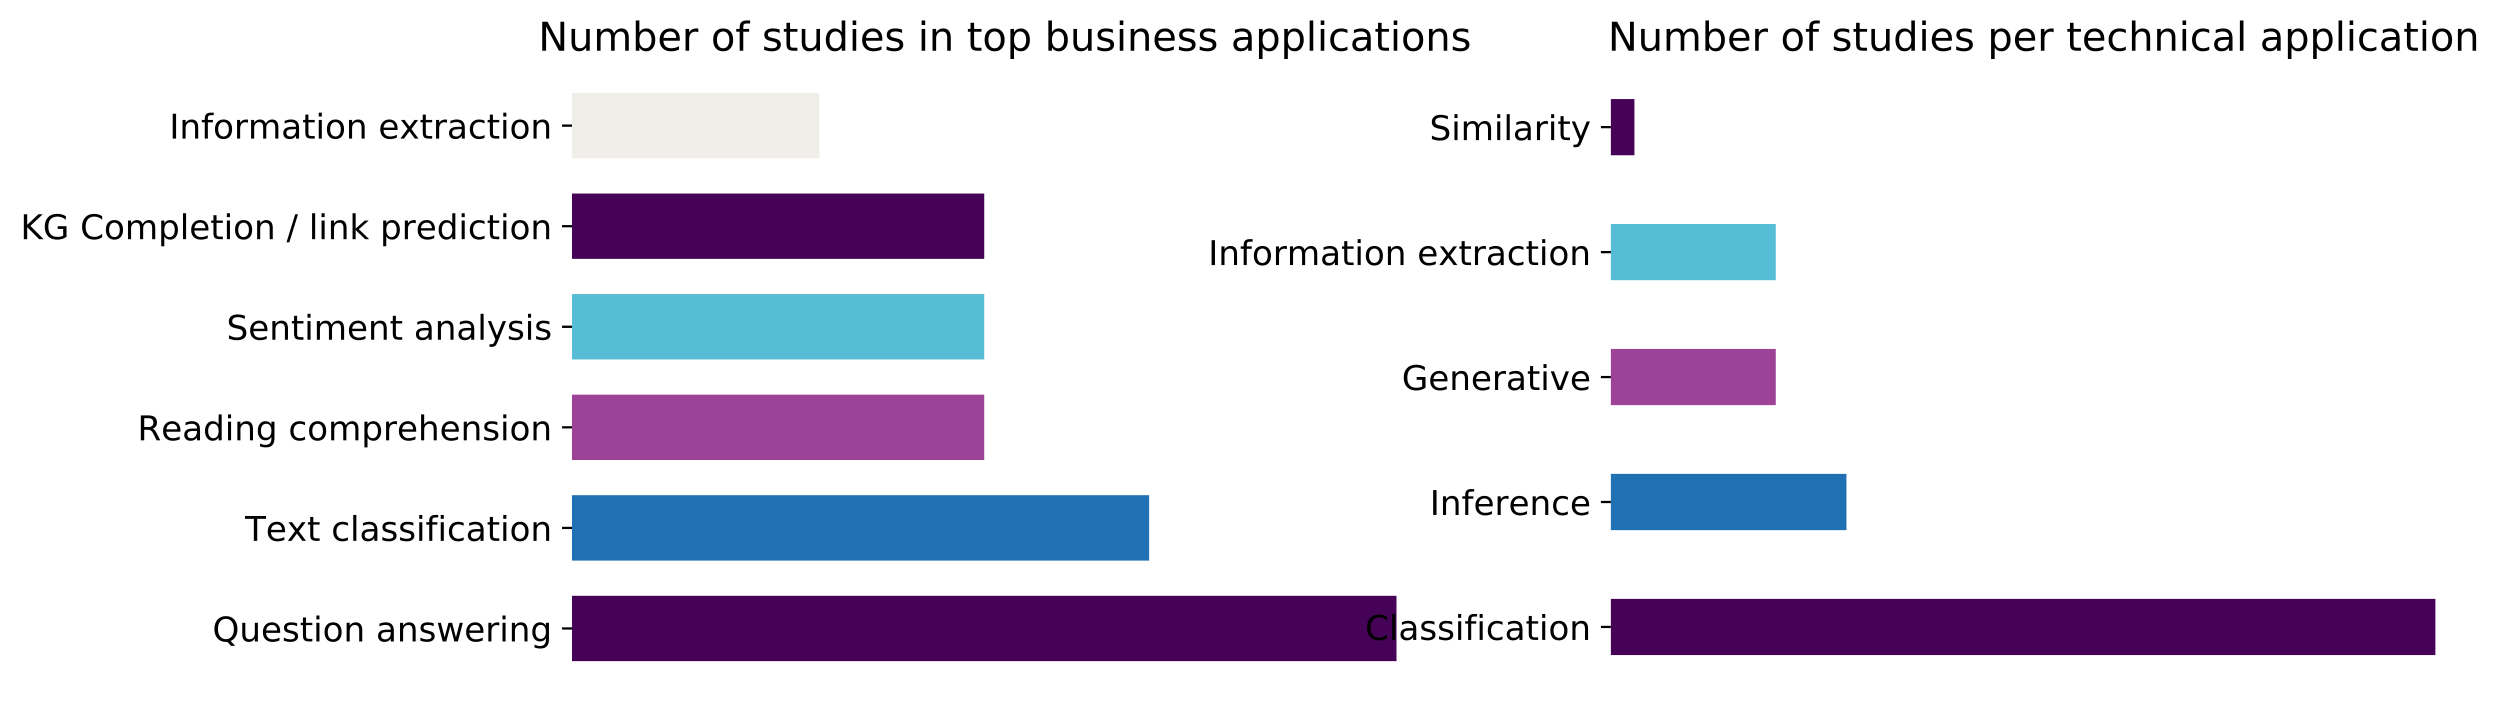 <?xml version="1.0" encoding="utf-8" standalone="no"?>
<!DOCTYPE svg PUBLIC "-//W3C//DTD SVG 1.1//EN"
  "http://www.w3.org/Graphics/SVG/1.1/DTD/svg11.dtd">
<!-- Created with matplotlib (https://matplotlib.org/) -->
<svg height="248.478pt" version="1.1" viewBox="0 0 878.907 248.478" width="878.907pt" xmlns="http://www.w3.org/2000/svg" xmlns:xlink="http://www.w3.org/1999/xlink">
 <defs>
  <style type="text/css">
*{stroke-linecap:butt;stroke-linejoin:round;}
  </style>
 </defs>
 <g id="figure_1">
  <g id="patch_1">
   <path d="M 0 248.478 
L 878.907 248.478 
L 878.907 0 
L 0 0 
z
" style="fill:#ffffff;"/>
  </g>
  <g id="axes_1">
   <g id="patch_2">
    <path clip-path="url(#pe1e5cb4fbd)" d="M 201.085 232.439 
L 490.955 232.439 
L 490.955 209.457 
L 201.085 209.457 
z
" style="fill:#450256;"/>
   </g>
   <g id="patch_3">
    <path clip-path="url(#pe1e5cb4fbd)" d="M 201.085 197.083 
L 403.994 197.083 
L 403.994 174.101 
L 201.085 174.101 
z
" style="fill:#2070b4;"/>
   </g>
   <g id="patch_4">
    <path clip-path="url(#pe1e5cb4fbd)" d="M 201.085 161.727 
L 346.02 161.727 
L 346.02 138.745 
L 201.085 138.745 
z
" style="fill:#9c4397;"/>
   </g>
   <g id="patch_5">
    <path clip-path="url(#pe1e5cb4fbd)" d="M 201.085 126.37 
L 346.02 126.37 
L 346.02 103.389 
L 201.085 103.389 
z
" style="fill:#57bcd6;"/>
   </g>
   <g id="patch_6">
    <path clip-path="url(#pe1e5cb4fbd)" d="M 201.085 91.014 
L 346.02 91.014 
L 346.02 68.033 
L 201.085 68.033 
z
" style="fill:#450256;"/>
   </g>
   <g id="patch_7">
    <path clip-path="url(#pe1e5cb4fbd)" d="M 201.085 55.658 
L 288.046 55.658 
L 288.046 32.677 
L 201.085 32.677 
z
" style="fill:#efeee8;"/>
   </g>
   <g id="matplotlib.axis_1"/>
   <g id="matplotlib.axis_2">
    <g id="ytick_1">
     <g id="line2d_1">
      <defs>
       <path d="M 0 0 
L -3.5 0 
" id="m9ce6a7e4f2" style="stroke:#000000;stroke-width:0.8;"/>
      </defs>
      <g>
       <use style="stroke:#000000;stroke-width:0.8;" x="201.085" xlink:href="#m9ce6a7e4f2" y="220.948"/>
      </g>
     </g>
     <g id="text_1">
      <!-- Question answering -->
      <defs>
       <path d="M 39.406 66.219 
Q 28.656 66.219 22.328 58.203 
Q 16.016 50.203 16.016 36.375 
Q 16.016 22.609 22.328 14.594 
Q 28.656 6.594 39.406 6.594 
Q 50.141 6.594 56.422 14.594 
Q 62.703 22.609 62.703 36.375 
Q 62.703 50.203 56.422 58.203 
Q 50.141 66.219 39.406 66.219 
z
M 53.219 1.312 
L 66.219 -12.891 
L 54.297 -12.891 
L 43.5 -1.219 
Q 41.891 -1.312 41.031 -1.359 
Q 40.188 -1.422 39.406 -1.422 
Q 24.031 -1.422 14.812 8.859 
Q 5.609 19.141 5.609 36.375 
Q 5.609 53.656 14.812 63.938 
Q 24.031 74.219 39.406 74.219 
Q 54.734 74.219 63.906 63.938 
Q 73.094 53.656 73.094 36.375 
Q 73.094 23.688 67.984 14.641 
Q 62.891 5.609 53.219 1.312 
z
" id="DejaVuSans-81"/>
       <path d="M 8.5 21.578 
L 8.5 54.688 
L 17.484 54.688 
L 17.484 21.922 
Q 17.484 14.156 20.5 10.266 
Q 23.531 6.391 29.594 6.391 
Q 36.859 6.391 41.078 11.031 
Q 45.312 15.672 45.312 23.688 
L 45.312 54.688 
L 54.297 54.688 
L 54.297 0 
L 45.312 0 
L 45.312 8.406 
Q 42.047 3.422 37.719 1 
Q 33.406 -1.422 27.688 -1.422 
Q 18.266 -1.422 13.375 4.438 
Q 8.5 10.297 8.5 21.578 
z
M 31.109 56 
z
" id="DejaVuSans-117"/>
       <path d="M 56.203 29.594 
L 56.203 25.203 
L 14.891 25.203 
Q 15.484 15.922 20.484 11.062 
Q 25.484 6.203 34.422 6.203 
Q 39.594 6.203 44.453 7.469 
Q 49.312 8.734 54.109 11.281 
L 54.109 2.781 
Q 49.266 0.734 44.188 -0.344 
Q 39.109 -1.422 33.891 -1.422 
Q 20.797 -1.422 13.156 6.188 
Q 5.516 13.812 5.516 26.812 
Q 5.516 40.234 12.766 48.109 
Q 20.016 56 32.328 56 
Q 43.359 56 49.781 48.891 
Q 56.203 41.797 56.203 29.594 
z
M 47.219 32.234 
Q 47.125 39.594 43.094 43.984 
Q 39.062 48.391 32.422 48.391 
Q 24.906 48.391 20.391 44.141 
Q 15.875 39.891 15.188 32.172 
z
" id="DejaVuSans-101"/>
       <path d="M 44.281 53.078 
L 44.281 44.578 
Q 40.484 46.531 36.375 47.5 
Q 32.281 48.484 27.875 48.484 
Q 21.188 48.484 17.844 46.438 
Q 14.5 44.391 14.5 40.281 
Q 14.5 37.156 16.891 35.375 
Q 19.281 33.594 26.516 31.984 
L 29.594 31.297 
Q 39.156 29.25 43.188 25.516 
Q 47.219 21.781 47.219 15.094 
Q 47.219 7.469 41.188 3.016 
Q 35.156 -1.422 24.609 -1.422 
Q 20.219 -1.422 15.453 -0.562 
Q 10.688 0.297 5.422 2 
L 5.422 11.281 
Q 10.406 8.688 15.234 7.391 
Q 20.062 6.109 24.812 6.109 
Q 31.156 6.109 34.562 8.281 
Q 37.984 10.453 37.984 14.406 
Q 37.984 18.062 35.516 20.016 
Q 33.062 21.969 24.703 23.781 
L 21.578 24.516 
Q 13.234 26.266 9.516 29.906 
Q 5.812 33.547 5.812 39.891 
Q 5.812 47.609 11.281 51.797 
Q 16.75 56 26.812 56 
Q 31.781 56 36.172 55.266 
Q 40.578 54.547 44.281 53.078 
z
" id="DejaVuSans-115"/>
       <path d="M 18.312 70.219 
L 18.312 54.688 
L 36.812 54.688 
L 36.812 47.703 
L 18.312 47.703 
L 18.312 18.016 
Q 18.312 11.328 20.141 9.422 
Q 21.969 7.516 27.594 7.516 
L 36.812 7.516 
L 36.812 0 
L 27.594 0 
Q 17.188 0 13.234 3.875 
Q 9.281 7.766 9.281 18.016 
L 9.281 47.703 
L 2.688 47.703 
L 2.688 54.688 
L 9.281 54.688 
L 9.281 70.219 
z
" id="DejaVuSans-116"/>
       <path d="M 9.422 54.688 
L 18.406 54.688 
L 18.406 0 
L 9.422 0 
z
M 9.422 75.984 
L 18.406 75.984 
L 18.406 64.594 
L 9.422 64.594 
z
" id="DejaVuSans-105"/>
       <path d="M 30.609 48.391 
Q 23.391 48.391 19.188 42.75 
Q 14.984 37.109 14.984 27.297 
Q 14.984 17.484 19.156 11.844 
Q 23.344 6.203 30.609 6.203 
Q 37.797 6.203 41.984 11.859 
Q 46.188 17.531 46.188 27.297 
Q 46.188 37.016 41.984 42.703 
Q 37.797 48.391 30.609 48.391 
z
M 30.609 56 
Q 42.328 56 49.016 48.375 
Q 55.719 40.766 55.719 27.297 
Q 55.719 13.875 49.016 6.219 
Q 42.328 -1.422 30.609 -1.422 
Q 18.844 -1.422 12.172 6.219 
Q 5.516 13.875 5.516 27.297 
Q 5.516 40.766 12.172 48.375 
Q 18.844 56 30.609 56 
z
" id="DejaVuSans-111"/>
       <path d="M 54.891 33.016 
L 54.891 0 
L 45.906 0 
L 45.906 32.719 
Q 45.906 40.484 42.875 44.328 
Q 39.844 48.188 33.797 48.188 
Q 26.516 48.188 22.312 43.547 
Q 18.109 38.922 18.109 30.906 
L 18.109 0 
L 9.078 0 
L 9.078 54.688 
L 18.109 54.688 
L 18.109 46.188 
Q 21.344 51.125 25.703 53.562 
Q 30.078 56 35.797 56 
Q 45.219 56 50.047 50.172 
Q 54.891 44.344 54.891 33.016 
z
" id="DejaVuSans-110"/>
       <path id="DejaVuSans-32"/>
       <path d="M 34.281 27.484 
Q 23.391 27.484 19.188 25 
Q 14.984 22.516 14.984 16.5 
Q 14.984 11.719 18.141 8.906 
Q 21.297 6.109 26.703 6.109 
Q 34.188 6.109 38.703 11.406 
Q 43.219 16.703 43.219 25.484 
L 43.219 27.484 
z
M 52.203 31.203 
L 52.203 0 
L 43.219 0 
L 43.219 8.297 
Q 40.141 3.328 35.547 0.953 
Q 30.953 -1.422 24.312 -1.422 
Q 15.922 -1.422 10.953 3.297 
Q 6 8.016 6 15.922 
Q 6 25.141 12.172 29.828 
Q 18.359 34.516 30.609 34.516 
L 43.219 34.516 
L 43.219 35.406 
Q 43.219 41.609 39.141 45 
Q 35.062 48.391 27.688 48.391 
Q 23 48.391 18.547 47.266 
Q 14.109 46.141 10.016 43.891 
L 10.016 52.203 
Q 14.938 54.109 19.578 55.047 
Q 24.219 56 28.609 56 
Q 40.484 56 46.344 49.844 
Q 52.203 43.703 52.203 31.203 
z
" id="DejaVuSans-97"/>
       <path d="M 4.203 54.688 
L 13.188 54.688 
L 24.422 12.016 
L 35.594 54.688 
L 46.188 54.688 
L 57.422 12.016 
L 68.609 54.688 
L 77.594 54.688 
L 63.281 0 
L 52.688 0 
L 40.922 44.828 
L 29.109 0 
L 18.5 0 
z
" id="DejaVuSans-119"/>
       <path d="M 41.109 46.297 
Q 39.594 47.172 37.812 47.578 
Q 36.031 48 33.891 48 
Q 26.266 48 22.188 43.047 
Q 18.109 38.094 18.109 28.812 
L 18.109 0 
L 9.078 0 
L 9.078 54.688 
L 18.109 54.688 
L 18.109 46.188 
Q 20.953 51.172 25.484 53.578 
Q 30.031 56 36.531 56 
Q 37.453 56 38.578 55.875 
Q 39.703 55.766 41.062 55.516 
z
" id="DejaVuSans-114"/>
       <path d="M 45.406 27.984 
Q 45.406 37.75 41.375 43.109 
Q 37.359 48.484 30.078 48.484 
Q 22.859 48.484 18.828 43.109 
Q 14.797 37.75 14.797 27.984 
Q 14.797 18.266 18.828 12.891 
Q 22.859 7.516 30.078 7.516 
Q 37.359 7.516 41.375 12.891 
Q 45.406 18.266 45.406 27.984 
z
M 54.391 6.781 
Q 54.391 -7.172 48.188 -13.984 
Q 42 -20.797 29.203 -20.797 
Q 24.469 -20.797 20.266 -20.094 
Q 16.062 -19.391 12.109 -17.922 
L 12.109 -9.188 
Q 16.062 -11.328 19.922 -12.344 
Q 23.781 -13.375 27.781 -13.375 
Q 36.625 -13.375 41.016 -8.766 
Q 45.406 -4.156 45.406 5.172 
L 45.406 9.625 
Q 42.625 4.781 38.281 2.391 
Q 33.938 0 27.875 0 
Q 17.828 0 11.672 7.656 
Q 5.516 15.328 5.516 27.984 
Q 5.516 40.672 11.672 48.328 
Q 17.828 56 27.875 56 
Q 33.938 56 38.281 53.609 
Q 42.625 51.219 45.406 46.391 
L 45.406 54.688 
L 54.391 54.688 
z
" id="DejaVuSans-103"/>
      </defs>
      <g transform="translate(74.702 225.507)scale(0.12 -0.12)">
       <use xlink:href="#DejaVuSans-81"/>
       <use x="78.711" xlink:href="#DejaVuSans-117"/>
       <use x="142.09" xlink:href="#DejaVuSans-101"/>
       <use x="203.613" xlink:href="#DejaVuSans-115"/>
       <use x="255.713" xlink:href="#DejaVuSans-116"/>
       <use x="294.922" xlink:href="#DejaVuSans-105"/>
       <use x="322.705" xlink:href="#DejaVuSans-111"/>
       <use x="383.887" xlink:href="#DejaVuSans-110"/>
       <use x="447.266" xlink:href="#DejaVuSans-32"/>
       <use x="479.053" xlink:href="#DejaVuSans-97"/>
       <use x="540.332" xlink:href="#DejaVuSans-110"/>
       <use x="603.711" xlink:href="#DejaVuSans-115"/>
       <use x="655.811" xlink:href="#DejaVuSans-119"/>
       <use x="737.598" xlink:href="#DejaVuSans-101"/>
       <use x="799.121" xlink:href="#DejaVuSans-114"/>
       <use x="840.234" xlink:href="#DejaVuSans-105"/>
       <use x="868.018" xlink:href="#DejaVuSans-110"/>
       <use x="931.396" xlink:href="#DejaVuSans-103"/>
      </g>
     </g>
    </g>
    <g id="ytick_2">
     <g id="line2d_2">
      <g>
       <use style="stroke:#000000;stroke-width:0.8;" x="201.085" xlink:href="#m9ce6a7e4f2" y="185.592"/>
      </g>
     </g>
     <g id="text_2">
      <!-- Text classification -->
      <defs>
       <path d="M -0.297 72.906 
L 61.375 72.906 
L 61.375 64.594 
L 35.5 64.594 
L 35.5 0 
L 25.594 0 
L 25.594 64.594 
L -0.297 64.594 
z
" id="DejaVuSans-84"/>
       <path d="M 54.891 54.688 
L 35.109 28.078 
L 55.906 0 
L 45.312 0 
L 29.391 21.484 
L 13.484 0 
L 2.875 0 
L 24.125 28.609 
L 4.688 54.688 
L 15.281 54.688 
L 29.781 35.203 
L 44.281 54.688 
z
" id="DejaVuSans-120"/>
       <path d="M 48.781 52.594 
L 48.781 44.188 
Q 44.969 46.297 41.141 47.344 
Q 37.312 48.391 33.406 48.391 
Q 24.656 48.391 19.812 42.844 
Q 14.984 37.312 14.984 27.297 
Q 14.984 17.281 19.812 11.734 
Q 24.656 6.203 33.406 6.203 
Q 37.312 6.203 41.141 7.25 
Q 44.969 8.297 48.781 10.406 
L 48.781 2.094 
Q 45.016 0.344 40.984 -0.531 
Q 36.969 -1.422 32.422 -1.422 
Q 20.062 -1.422 12.781 6.344 
Q 5.516 14.109 5.516 27.297 
Q 5.516 40.672 12.859 48.328 
Q 20.219 56 33.016 56 
Q 37.156 56 41.109 55.141 
Q 45.062 54.297 48.781 52.594 
z
" id="DejaVuSans-99"/>
       <path d="M 9.422 75.984 
L 18.406 75.984 
L 18.406 0 
L 9.422 0 
z
" id="DejaVuSans-108"/>
       <path d="M 37.109 75.984 
L 37.109 68.5 
L 28.516 68.5 
Q 23.688 68.5 21.797 66.547 
Q 19.922 64.594 19.922 59.516 
L 19.922 54.688 
L 34.719 54.688 
L 34.719 47.703 
L 19.922 47.703 
L 19.922 0 
L 10.891 0 
L 10.891 47.703 
L 2.297 47.703 
L 2.297 54.688 
L 10.891 54.688 
L 10.891 58.5 
Q 10.891 67.625 15.141 71.797 
Q 19.391 75.984 28.609 75.984 
z
" id="DejaVuSans-102"/>
      </defs>
      <g transform="translate(86.168 190.151)scale(0.12 -0.12)">
       <use xlink:href="#DejaVuSans-84"/>
       <use x="60.818" xlink:href="#DejaVuSans-101"/>
       <use x="122.326" xlink:href="#DejaVuSans-120"/>
       <use x="181.506" xlink:href="#DejaVuSans-116"/>
       <use x="220.715" xlink:href="#DejaVuSans-32"/>
       <use x="252.502" xlink:href="#DejaVuSans-99"/>
       <use x="307.482" xlink:href="#DejaVuSans-108"/>
       <use x="335.266" xlink:href="#DejaVuSans-97"/>
       <use x="396.545" xlink:href="#DejaVuSans-115"/>
       <use x="448.645" xlink:href="#DejaVuSans-115"/>
       <use x="500.744" xlink:href="#DejaVuSans-105"/>
       <use x="528.527" xlink:href="#DejaVuSans-102"/>
       <use x="563.732" xlink:href="#DejaVuSans-105"/>
       <use x="591.516" xlink:href="#DejaVuSans-99"/>
       <use x="646.496" xlink:href="#DejaVuSans-97"/>
       <use x="707.775" xlink:href="#DejaVuSans-116"/>
       <use x="746.984" xlink:href="#DejaVuSans-105"/>
       <use x="774.768" xlink:href="#DejaVuSans-111"/>
       <use x="835.949" xlink:href="#DejaVuSans-110"/>
      </g>
     </g>
    </g>
    <g id="ytick_3">
     <g id="line2d_3">
      <g>
       <use style="stroke:#000000;stroke-width:0.8;" x="201.085" xlink:href="#m9ce6a7e4f2" y="150.236"/>
      </g>
     </g>
     <g id="text_3">
      <!-- Reading comprehension -->
      <defs>
       <path d="M 44.391 34.188 
Q 47.562 33.109 50.562 29.594 
Q 53.562 26.078 56.594 19.922 
L 66.609 0 
L 56 0 
L 46.688 18.703 
Q 43.062 26.031 39.672 28.422 
Q 36.281 30.812 30.422 30.812 
L 19.672 30.812 
L 19.672 0 
L 9.812 0 
L 9.812 72.906 
L 32.078 72.906 
Q 44.578 72.906 50.734 67.672 
Q 56.891 62.453 56.891 51.906 
Q 56.891 45.016 53.688 40.469 
Q 50.484 35.938 44.391 34.188 
z
M 19.672 64.797 
L 19.672 38.922 
L 32.078 38.922 
Q 39.203 38.922 42.844 42.219 
Q 46.484 45.516 46.484 51.906 
Q 46.484 58.297 42.844 61.547 
Q 39.203 64.797 32.078 64.797 
z
" id="DejaVuSans-82"/>
       <path d="M 45.406 46.391 
L 45.406 75.984 
L 54.391 75.984 
L 54.391 0 
L 45.406 0 
L 45.406 8.203 
Q 42.578 3.328 38.25 0.953 
Q 33.938 -1.422 27.875 -1.422 
Q 17.969 -1.422 11.734 6.484 
Q 5.516 14.406 5.516 27.297 
Q 5.516 40.188 11.734 48.094 
Q 17.969 56 27.875 56 
Q 33.938 56 38.25 53.625 
Q 42.578 51.266 45.406 46.391 
z
M 14.797 27.297 
Q 14.797 17.391 18.875 11.75 
Q 22.953 6.109 30.078 6.109 
Q 37.203 6.109 41.297 11.75 
Q 45.406 17.391 45.406 27.297 
Q 45.406 37.203 41.297 42.844 
Q 37.203 48.484 30.078 48.484 
Q 22.953 48.484 18.875 42.844 
Q 14.797 37.203 14.797 27.297 
z
" id="DejaVuSans-100"/>
       <path d="M 52 44.188 
Q 55.375 50.25 60.062 53.125 
Q 64.75 56 71.094 56 
Q 79.641 56 84.281 50.016 
Q 88.922 44.047 88.922 33.016 
L 88.922 0 
L 79.891 0 
L 79.891 32.719 
Q 79.891 40.578 77.094 44.375 
Q 74.312 48.188 68.609 48.188 
Q 61.625 48.188 57.562 43.547 
Q 53.516 38.922 53.516 30.906 
L 53.516 0 
L 44.484 0 
L 44.484 32.719 
Q 44.484 40.625 41.703 44.406 
Q 38.922 48.188 33.109 48.188 
Q 26.219 48.188 22.156 43.531 
Q 18.109 38.875 18.109 30.906 
L 18.109 0 
L 9.078 0 
L 9.078 54.688 
L 18.109 54.688 
L 18.109 46.188 
Q 21.188 51.219 25.484 53.609 
Q 29.781 56 35.688 56 
Q 41.656 56 45.828 52.969 
Q 50 49.953 52 44.188 
z
" id="DejaVuSans-109"/>
       <path d="M 18.109 8.203 
L 18.109 -20.797 
L 9.078 -20.797 
L 9.078 54.688 
L 18.109 54.688 
L 18.109 46.391 
Q 20.953 51.266 25.266 53.625 
Q 29.594 56 35.594 56 
Q 45.562 56 51.781 48.094 
Q 58.016 40.188 58.016 27.297 
Q 58.016 14.406 51.781 6.484 
Q 45.562 -1.422 35.594 -1.422 
Q 29.594 -1.422 25.266 0.953 
Q 20.953 3.328 18.109 8.203 
z
M 48.688 27.297 
Q 48.688 37.203 44.609 42.844 
Q 40.531 48.484 33.406 48.484 
Q 26.266 48.484 22.188 42.844 
Q 18.109 37.203 18.109 27.297 
Q 18.109 17.391 22.188 11.75 
Q 26.266 6.109 33.406 6.109 
Q 40.531 6.109 44.609 11.75 
Q 48.688 17.391 48.688 27.297 
z
" id="DejaVuSans-112"/>
       <path d="M 54.891 33.016 
L 54.891 0 
L 45.906 0 
L 45.906 32.719 
Q 45.906 40.484 42.875 44.328 
Q 39.844 48.188 33.797 48.188 
Q 26.516 48.188 22.312 43.547 
Q 18.109 38.922 18.109 30.906 
L 18.109 0 
L 9.078 0 
L 9.078 75.984 
L 18.109 75.984 
L 18.109 46.188 
Q 21.344 51.125 25.703 53.562 
Q 30.078 56 35.797 56 
Q 45.219 56 50.047 50.172 
Q 54.891 44.344 54.891 33.016 
z
" id="DejaVuSans-104"/>
      </defs>
      <g transform="translate(48.341 154.795)scale(0.12 -0.12)">
       <use xlink:href="#DejaVuSans-82"/>
       <use x="69.42" xlink:href="#DejaVuSans-101"/>
       <use x="130.943" xlink:href="#DejaVuSans-97"/>
       <use x="192.223" xlink:href="#DejaVuSans-100"/>
       <use x="255.699" xlink:href="#DejaVuSans-105"/>
       <use x="283.482" xlink:href="#DejaVuSans-110"/>
       <use x="346.861" xlink:href="#DejaVuSans-103"/>
       <use x="410.338" xlink:href="#DejaVuSans-32"/>
       <use x="442.125" xlink:href="#DejaVuSans-99"/>
       <use x="497.105" xlink:href="#DejaVuSans-111"/>
       <use x="558.287" xlink:href="#DejaVuSans-109"/>
       <use x="655.699" xlink:href="#DejaVuSans-112"/>
       <use x="719.176" xlink:href="#DejaVuSans-114"/>
       <use x="760.258" xlink:href="#DejaVuSans-101"/>
       <use x="821.781" xlink:href="#DejaVuSans-104"/>
       <use x="885.16" xlink:href="#DejaVuSans-101"/>
       <use x="946.684" xlink:href="#DejaVuSans-110"/>
       <use x="1010.062" xlink:href="#DejaVuSans-115"/>
       <use x="1062.162" xlink:href="#DejaVuSans-105"/>
       <use x="1089.945" xlink:href="#DejaVuSans-111"/>
       <use x="1151.127" xlink:href="#DejaVuSans-110"/>
      </g>
     </g>
    </g>
    <g id="ytick_4">
     <g id="line2d_4">
      <g>
       <use style="stroke:#000000;stroke-width:0.8;" x="201.085" xlink:href="#m9ce6a7e4f2" y="114.88"/>
      </g>
     </g>
     <g id="text_4">
      <!-- Sentiment analysis -->
      <defs>
       <path d="M 53.516 70.516 
L 53.516 60.891 
Q 47.906 63.578 42.922 64.891 
Q 37.938 66.219 33.297 66.219 
Q 25.25 66.219 20.875 63.094 
Q 16.5 59.969 16.5 54.203 
Q 16.5 49.359 19.406 46.891 
Q 22.312 44.438 30.422 42.922 
L 36.375 41.703 
Q 47.406 39.594 52.656 34.297 
Q 57.906 29 57.906 20.125 
Q 57.906 9.516 50.797 4.047 
Q 43.703 -1.422 29.984 -1.422 
Q 24.812 -1.422 18.969 -0.25 
Q 13.141 0.922 6.891 3.219 
L 6.891 13.375 
Q 12.891 10.016 18.656 8.297 
Q 24.422 6.594 29.984 6.594 
Q 38.422 6.594 43.016 9.906 
Q 47.609 13.234 47.609 19.391 
Q 47.609 24.75 44.312 27.781 
Q 41.016 30.812 33.5 32.328 
L 27.484 33.5 
Q 16.453 35.688 11.516 40.375 
Q 6.594 45.062 6.594 53.422 
Q 6.594 63.094 13.406 68.656 
Q 20.219 74.219 32.172 74.219 
Q 37.312 74.219 42.625 73.281 
Q 47.953 72.359 53.516 70.516 
z
" id="DejaVuSans-83"/>
       <path d="M 32.172 -5.078 
Q 28.375 -14.844 24.75 -17.812 
Q 21.141 -20.797 15.094 -20.797 
L 7.906 -20.797 
L 7.906 -13.281 
L 13.188 -13.281 
Q 16.891 -13.281 18.938 -11.516 
Q 21 -9.766 23.484 -3.219 
L 25.094 0.875 
L 2.984 54.688 
L 12.5 54.688 
L 29.594 11.922 
L 46.688 54.688 
L 56.203 54.688 
z
" id="DejaVuSans-121"/>
      </defs>
      <g transform="translate(79.659 119.439)scale(0.12 -0.12)">
       <use xlink:href="#DejaVuSans-83"/>
       <use x="63.477" xlink:href="#DejaVuSans-101"/>
       <use x="125" xlink:href="#DejaVuSans-110"/>
       <use x="188.379" xlink:href="#DejaVuSans-116"/>
       <use x="227.588" xlink:href="#DejaVuSans-105"/>
       <use x="255.371" xlink:href="#DejaVuSans-109"/>
       <use x="352.783" xlink:href="#DejaVuSans-101"/>
       <use x="414.307" xlink:href="#DejaVuSans-110"/>
       <use x="477.686" xlink:href="#DejaVuSans-116"/>
       <use x="516.895" xlink:href="#DejaVuSans-32"/>
       <use x="548.682" xlink:href="#DejaVuSans-97"/>
       <use x="609.961" xlink:href="#DejaVuSans-110"/>
       <use x="673.34" xlink:href="#DejaVuSans-97"/>
       <use x="734.619" xlink:href="#DejaVuSans-108"/>
       <use x="762.402" xlink:href="#DejaVuSans-121"/>
       <use x="821.582" xlink:href="#DejaVuSans-115"/>
       <use x="873.682" xlink:href="#DejaVuSans-105"/>
       <use x="901.465" xlink:href="#DejaVuSans-115"/>
      </g>
     </g>
    </g>
    <g id="ytick_5">
     <g id="line2d_5">
      <g>
       <use style="stroke:#000000;stroke-width:0.8;" x="201.085" xlink:href="#m9ce6a7e4f2" y="79.524"/>
      </g>
     </g>
     <g id="text_5">
      <!-- KG Completion / link prediction -->
      <defs>
       <path d="M 9.812 72.906 
L 19.672 72.906 
L 19.672 42.094 
L 52.391 72.906 
L 65.094 72.906 
L 28.906 38.922 
L 67.672 0 
L 54.688 0 
L 19.672 35.109 
L 19.672 0 
L 9.812 0 
z
" id="DejaVuSans-75"/>
       <path d="M 59.516 10.406 
L 59.516 29.984 
L 43.406 29.984 
L 43.406 38.094 
L 69.281 38.094 
L 69.281 6.781 
Q 63.578 2.734 56.688 0.656 
Q 49.812 -1.422 42 -1.422 
Q 24.906 -1.422 15.25 8.562 
Q 5.609 18.562 5.609 36.375 
Q 5.609 54.25 15.25 64.234 
Q 24.906 74.219 42 74.219 
Q 49.125 74.219 55.547 72.453 
Q 61.969 70.703 67.391 67.281 
L 67.391 56.781 
Q 61.922 61.422 55.766 63.766 
Q 49.609 66.109 42.828 66.109 
Q 29.438 66.109 22.719 58.641 
Q 16.016 51.172 16.016 36.375 
Q 16.016 21.625 22.719 14.156 
Q 29.438 6.688 42.828 6.688 
Q 48.047 6.688 52.141 7.594 
Q 56.25 8.5 59.516 10.406 
z
" id="DejaVuSans-71"/>
       <path d="M 64.406 67.281 
L 64.406 56.891 
Q 59.422 61.531 53.781 63.812 
Q 48.141 66.109 41.797 66.109 
Q 29.297 66.109 22.656 58.469 
Q 16.016 50.828 16.016 36.375 
Q 16.016 21.969 22.656 14.328 
Q 29.297 6.688 41.797 6.688 
Q 48.141 6.688 53.781 8.984 
Q 59.422 11.281 64.406 15.922 
L 64.406 5.609 
Q 59.234 2.094 53.438 0.328 
Q 47.656 -1.422 41.219 -1.422 
Q 24.656 -1.422 15.125 8.703 
Q 5.609 18.844 5.609 36.375 
Q 5.609 53.953 15.125 64.078 
Q 24.656 74.219 41.219 74.219 
Q 47.75 74.219 53.531 72.484 
Q 59.328 70.75 64.406 67.281 
z
" id="DejaVuSans-67"/>
       <path d="M 25.391 72.906 
L 33.688 72.906 
L 8.297 -9.281 
L 0 -9.281 
z
" id="DejaVuSans-47"/>
       <path d="M 9.078 75.984 
L 18.109 75.984 
L 18.109 31.109 
L 44.922 54.688 
L 56.391 54.688 
L 27.391 29.109 
L 57.625 0 
L 45.906 0 
L 18.109 26.703 
L 18.109 0 
L 9.078 0 
z
" id="DejaVuSans-107"/>
      </defs>
      <g transform="translate(7.2 84.083)scale(0.12 -0.12)">
       <use xlink:href="#DejaVuSans-75"/>
       <use x="65.576" xlink:href="#DejaVuSans-71"/>
       <use x="143.066" xlink:href="#DejaVuSans-32"/>
       <use x="174.854" xlink:href="#DejaVuSans-67"/>
       <use x="244.678" xlink:href="#DejaVuSans-111"/>
       <use x="305.859" xlink:href="#DejaVuSans-109"/>
       <use x="403.271" xlink:href="#DejaVuSans-112"/>
       <use x="466.748" xlink:href="#DejaVuSans-108"/>
       <use x="494.531" xlink:href="#DejaVuSans-101"/>
       <use x="556.055" xlink:href="#DejaVuSans-116"/>
       <use x="595.264" xlink:href="#DejaVuSans-105"/>
       <use x="623.047" xlink:href="#DejaVuSans-111"/>
       <use x="684.229" xlink:href="#DejaVuSans-110"/>
       <use x="747.607" xlink:href="#DejaVuSans-32"/>
       <use x="779.395" xlink:href="#DejaVuSans-47"/>
       <use x="813.086" xlink:href="#DejaVuSans-32"/>
       <use x="844.873" xlink:href="#DejaVuSans-108"/>
       <use x="872.656" xlink:href="#DejaVuSans-105"/>
       <use x="900.439" xlink:href="#DejaVuSans-110"/>
       <use x="963.818" xlink:href="#DejaVuSans-107"/>
       <use x="1021.729" xlink:href="#DejaVuSans-32"/>
       <use x="1053.516" xlink:href="#DejaVuSans-112"/>
       <use x="1116.992" xlink:href="#DejaVuSans-114"/>
       <use x="1158.074" xlink:href="#DejaVuSans-101"/>
       <use x="1219.598" xlink:href="#DejaVuSans-100"/>
       <use x="1283.074" xlink:href="#DejaVuSans-105"/>
       <use x="1310.857" xlink:href="#DejaVuSans-99"/>
       <use x="1365.838" xlink:href="#DejaVuSans-116"/>
       <use x="1405.047" xlink:href="#DejaVuSans-105"/>
       <use x="1432.83" xlink:href="#DejaVuSans-111"/>
       <use x="1494.012" xlink:href="#DejaVuSans-110"/>
      </g>
     </g>
    </g>
    <g id="ytick_6">
     <g id="line2d_6">
      <g>
       <use style="stroke:#000000;stroke-width:0.8;" x="201.085" xlink:href="#m9ce6a7e4f2" y="44.168"/>
      </g>
     </g>
     <g id="text_6">
      <!-- Information extraction -->
      <defs>
       <path d="M 9.812 72.906 
L 19.672 72.906 
L 19.672 0 
L 9.812 0 
z
" id="DejaVuSans-73"/>
      </defs>
      <g transform="translate(59.541 48.727)scale(0.12 -0.12)">
       <use xlink:href="#DejaVuSans-73"/>
       <use x="29.492" xlink:href="#DejaVuSans-110"/>
       <use x="92.871" xlink:href="#DejaVuSans-102"/>
       <use x="128.076" xlink:href="#DejaVuSans-111"/>
       <use x="189.258" xlink:href="#DejaVuSans-114"/>
       <use x="230.355" xlink:href="#DejaVuSans-109"/>
       <use x="327.768" xlink:href="#DejaVuSans-97"/>
       <use x="389.047" xlink:href="#DejaVuSans-116"/>
       <use x="428.256" xlink:href="#DejaVuSans-105"/>
       <use x="456.039" xlink:href="#DejaVuSans-111"/>
       <use x="517.221" xlink:href="#DejaVuSans-110"/>
       <use x="580.6" xlink:href="#DejaVuSans-32"/>
       <use x="612.387" xlink:href="#DejaVuSans-101"/>
       <use x="673.895" xlink:href="#DejaVuSans-120"/>
       <use x="733.074" xlink:href="#DejaVuSans-116"/>
       <use x="772.283" xlink:href="#DejaVuSans-114"/>
       <use x="813.396" xlink:href="#DejaVuSans-97"/>
       <use x="874.676" xlink:href="#DejaVuSans-99"/>
       <use x="929.656" xlink:href="#DejaVuSans-116"/>
       <use x="968.865" xlink:href="#DejaVuSans-105"/>
       <use x="996.648" xlink:href="#DejaVuSans-111"/>
       <use x="1057.83" xlink:href="#DejaVuSans-110"/>
      </g>
     </g>
    </g>
   </g>
   <g id="text_7">
    <!-- Number of studies in top business applications -->
    <defs>
     <path d="M 9.812 72.906 
L 23.094 72.906 
L 55.422 11.922 
L 55.422 72.906 
L 64.984 72.906 
L 64.984 0 
L 51.703 0 
L 19.391 60.984 
L 19.391 0 
L 9.812 0 
z
" id="DejaVuSans-78"/>
     <path d="M 48.688 27.297 
Q 48.688 37.203 44.609 42.844 
Q 40.531 48.484 33.406 48.484 
Q 26.266 48.484 22.188 42.844 
Q 18.109 37.203 18.109 27.297 
Q 18.109 17.391 22.188 11.75 
Q 26.266 6.109 33.406 6.109 
Q 40.531 6.109 44.609 11.75 
Q 48.688 17.391 48.688 27.297 
z
M 18.109 46.391 
Q 20.953 51.266 25.266 53.625 
Q 29.594 56 35.594 56 
Q 45.562 56 51.781 48.094 
Q 58.016 40.188 58.016 27.297 
Q 58.016 14.406 51.781 6.484 
Q 45.562 -1.422 35.594 -1.422 
Q 29.594 -1.422 25.266 0.953 
Q 20.953 3.328 18.109 8.203 
L 18.109 0 
L 9.078 0 
L 9.078 75.984 
L 18.109 75.984 
z
" id="DejaVuSans-98"/>
    </defs>
    <g transform="translate(189.261 17.838)scale(0.14 -0.14)">
     <use xlink:href="#DejaVuSans-78"/>
     <use x="74.805" xlink:href="#DejaVuSans-117"/>
     <use x="138.184" xlink:href="#DejaVuSans-109"/>
     <use x="235.596" xlink:href="#DejaVuSans-98"/>
     <use x="299.072" xlink:href="#DejaVuSans-101"/>
     <use x="360.596" xlink:href="#DejaVuSans-114"/>
     <use x="401.709" xlink:href="#DejaVuSans-32"/>
     <use x="433.496" xlink:href="#DejaVuSans-111"/>
     <use x="494.678" xlink:href="#DejaVuSans-102"/>
     <use x="529.883" xlink:href="#DejaVuSans-32"/>
     <use x="561.67" xlink:href="#DejaVuSans-115"/>
     <use x="613.77" xlink:href="#DejaVuSans-116"/>
     <use x="652.979" xlink:href="#DejaVuSans-117"/>
     <use x="716.357" xlink:href="#DejaVuSans-100"/>
     <use x="779.834" xlink:href="#DejaVuSans-105"/>
     <use x="807.617" xlink:href="#DejaVuSans-101"/>
     <use x="869.141" xlink:href="#DejaVuSans-115"/>
     <use x="921.24" xlink:href="#DejaVuSans-32"/>
     <use x="953.027" xlink:href="#DejaVuSans-105"/>
     <use x="980.811" xlink:href="#DejaVuSans-110"/>
     <use x="1044.189" xlink:href="#DejaVuSans-32"/>
     <use x="1075.977" xlink:href="#DejaVuSans-116"/>
     <use x="1115.186" xlink:href="#DejaVuSans-111"/>
     <use x="1176.367" xlink:href="#DejaVuSans-112"/>
     <use x="1239.844" xlink:href="#DejaVuSans-32"/>
     <use x="1271.631" xlink:href="#DejaVuSans-98"/>
     <use x="1335.107" xlink:href="#DejaVuSans-117"/>
     <use x="1398.486" xlink:href="#DejaVuSans-115"/>
     <use x="1450.586" xlink:href="#DejaVuSans-105"/>
     <use x="1478.369" xlink:href="#DejaVuSans-110"/>
     <use x="1541.748" xlink:href="#DejaVuSans-101"/>
     <use x="1603.271" xlink:href="#DejaVuSans-115"/>
     <use x="1655.371" xlink:href="#DejaVuSans-115"/>
     <use x="1707.471" xlink:href="#DejaVuSans-32"/>
     <use x="1739.258" xlink:href="#DejaVuSans-97"/>
     <use x="1800.537" xlink:href="#DejaVuSans-112"/>
     <use x="1864.014" xlink:href="#DejaVuSans-112"/>
     <use x="1927.49" xlink:href="#DejaVuSans-108"/>
     <use x="1955.273" xlink:href="#DejaVuSans-105"/>
     <use x="1983.057" xlink:href="#DejaVuSans-99"/>
     <use x="2038.037" xlink:href="#DejaVuSans-97"/>
     <use x="2099.316" xlink:href="#DejaVuSans-116"/>
     <use x="2138.525" xlink:href="#DejaVuSans-105"/>
     <use x="2166.309" xlink:href="#DejaVuSans-111"/>
     <use x="2227.49" xlink:href="#DejaVuSans-110"/>
     <use x="2290.869" xlink:href="#DejaVuSans-115"/>
    </g>
   </g>
  </g>
  <g id="axes_2">
   <g id="patch_8">
    <path clip-path="url(#p0e4f3e3336)" d="M 566.321 230.296 
L 856.191 230.296 
L 856.191 210.529 
L 566.321 210.529 
z
" style="fill:#450256;"/>
   </g>
   <g id="patch_9">
    <path clip-path="url(#p0e4f3e3336)" d="M 566.321 186.369 
L 649.141 186.369 
L 649.141 166.601 
L 566.321 166.601 
z
" style="fill:#2070b4;"/>
   </g>
   <g id="patch_10">
    <path clip-path="url(#p0e4f3e3336)" d="M 566.321 142.441 
L 624.295 142.441 
L 624.295 122.674 
L 566.321 122.674 
z
" style="fill:#9c4397;"/>
   </g>
   <g id="patch_11">
    <path clip-path="url(#p0e4f3e3336)" d="M 566.321 98.514 
L 624.295 98.514 
L 624.295 78.747 
L 566.321 78.747 
z
" style="fill:#57bcd6;"/>
   </g>
   <g id="patch_12">
    <path clip-path="url(#p0e4f3e3336)" d="M 566.321 54.587 
L 574.603 54.587 
L 574.603 34.82 
L 566.321 34.82 
z
" style="fill:#450256;"/>
   </g>
   <g id="matplotlib.axis_3"/>
   <g id="matplotlib.axis_4">
    <g id="ytick_7">
     <g id="line2d_7">
      <g>
       <use style="stroke:#000000;stroke-width:0.8;" x="566.321" xlink:href="#m9ce6a7e4f2" y="220.412"/>
      </g>
     </g>
     <g id="text_8">
      <!-- Classification -->
      <g transform="translate(479.923 224.971)scale(0.12 -0.12)">
       <use xlink:href="#DejaVuSans-67"/>
       <use x="69.824" xlink:href="#DejaVuSans-108"/>
       <use x="97.607" xlink:href="#DejaVuSans-97"/>
       <use x="158.887" xlink:href="#DejaVuSans-115"/>
       <use x="210.986" xlink:href="#DejaVuSans-115"/>
       <use x="263.086" xlink:href="#DejaVuSans-105"/>
       <use x="290.869" xlink:href="#DejaVuSans-102"/>
       <use x="326.074" xlink:href="#DejaVuSans-105"/>
       <use x="353.857" xlink:href="#DejaVuSans-99"/>
       <use x="408.838" xlink:href="#DejaVuSans-97"/>
       <use x="470.117" xlink:href="#DejaVuSans-116"/>
       <use x="509.326" xlink:href="#DejaVuSans-105"/>
       <use x="537.109" xlink:href="#DejaVuSans-111"/>
       <use x="598.291" xlink:href="#DejaVuSans-110"/>
      </g>
     </g>
    </g>
    <g id="ytick_8">
     <g id="line2d_8">
      <g>
       <use style="stroke:#000000;stroke-width:0.8;" x="566.321" xlink:href="#m9ce6a7e4f2" y="176.485"/>
      </g>
     </g>
     <g id="text_9">
      <!-- Inference -->
      <g transform="translate(502.668 181.044)scale(0.12 -0.12)">
       <use xlink:href="#DejaVuSans-73"/>
       <use x="29.492" xlink:href="#DejaVuSans-110"/>
       <use x="92.871" xlink:href="#DejaVuSans-102"/>
       <use x="128.076" xlink:href="#DejaVuSans-101"/>
       <use x="189.6" xlink:href="#DejaVuSans-114"/>
       <use x="230.682" xlink:href="#DejaVuSans-101"/>
       <use x="292.205" xlink:href="#DejaVuSans-110"/>
       <use x="355.584" xlink:href="#DejaVuSans-99"/>
       <use x="410.564" xlink:href="#DejaVuSans-101"/>
      </g>
     </g>
    </g>
    <g id="ytick_9">
     <g id="line2d_9">
      <g>
       <use style="stroke:#000000;stroke-width:0.8;" x="566.321" xlink:href="#m9ce6a7e4f2" y="132.558"/>
      </g>
     </g>
     <g id="text_10">
      <!-- Generative -->
      <defs>
       <path d="M 2.984 54.688 
L 12.5 54.688 
L 29.594 8.797 
L 46.688 54.688 
L 56.203 54.688 
L 35.688 0 
L 23.484 0 
z
" id="DejaVuSans-118"/>
      </defs>
      <g transform="translate(492.839 137.117)scale(0.12 -0.12)">
       <use xlink:href="#DejaVuSans-71"/>
       <use x="77.49" xlink:href="#DejaVuSans-101"/>
       <use x="139.014" xlink:href="#DejaVuSans-110"/>
       <use x="202.393" xlink:href="#DejaVuSans-101"/>
       <use x="263.916" xlink:href="#DejaVuSans-114"/>
       <use x="305.029" xlink:href="#DejaVuSans-97"/>
       <use x="366.309" xlink:href="#DejaVuSans-116"/>
       <use x="405.518" xlink:href="#DejaVuSans-105"/>
       <use x="433.301" xlink:href="#DejaVuSans-118"/>
       <use x="492.48" xlink:href="#DejaVuSans-101"/>
      </g>
     </g>
    </g>
    <g id="ytick_10">
     <g id="line2d_10">
      <g>
       <use style="stroke:#000000;stroke-width:0.8;" x="566.321" xlink:href="#m9ce6a7e4f2" y="88.631"/>
      </g>
     </g>
     <g id="text_11">
      <!-- Information extraction -->
      <g transform="translate(424.777 93.19)scale(0.12 -0.12)">
       <use xlink:href="#DejaVuSans-73"/>
       <use x="29.492" xlink:href="#DejaVuSans-110"/>
       <use x="92.871" xlink:href="#DejaVuSans-102"/>
       <use x="128.076" xlink:href="#DejaVuSans-111"/>
       <use x="189.258" xlink:href="#DejaVuSans-114"/>
       <use x="230.355" xlink:href="#DejaVuSans-109"/>
       <use x="327.768" xlink:href="#DejaVuSans-97"/>
       <use x="389.047" xlink:href="#DejaVuSans-116"/>
       <use x="428.256" xlink:href="#DejaVuSans-105"/>
       <use x="456.039" xlink:href="#DejaVuSans-111"/>
       <use x="517.221" xlink:href="#DejaVuSans-110"/>
       <use x="580.6" xlink:href="#DejaVuSans-32"/>
       <use x="612.387" xlink:href="#DejaVuSans-101"/>
       <use x="673.895" xlink:href="#DejaVuSans-120"/>
       <use x="733.074" xlink:href="#DejaVuSans-116"/>
       <use x="772.283" xlink:href="#DejaVuSans-114"/>
       <use x="813.396" xlink:href="#DejaVuSans-97"/>
       <use x="874.676" xlink:href="#DejaVuSans-99"/>
       <use x="929.656" xlink:href="#DejaVuSans-116"/>
       <use x="968.865" xlink:href="#DejaVuSans-105"/>
       <use x="996.648" xlink:href="#DejaVuSans-111"/>
       <use x="1057.83" xlink:href="#DejaVuSans-110"/>
      </g>
     </g>
    </g>
    <g id="ytick_11">
     <g id="line2d_11">
      <g>
       <use style="stroke:#000000;stroke-width:0.8;" x="566.321" xlink:href="#m9ce6a7e4f2" y="44.703"/>
      </g>
     </g>
     <g id="text_12">
      <!-- Similarity -->
      <g transform="translate(502.586 49.262)scale(0.12 -0.12)">
       <use xlink:href="#DejaVuSans-83"/>
       <use x="63.477" xlink:href="#DejaVuSans-105"/>
       <use x="91.26" xlink:href="#DejaVuSans-109"/>
       <use x="188.672" xlink:href="#DejaVuSans-105"/>
       <use x="216.455" xlink:href="#DejaVuSans-108"/>
       <use x="244.238" xlink:href="#DejaVuSans-97"/>
       <use x="305.518" xlink:href="#DejaVuSans-114"/>
       <use x="346.631" xlink:href="#DejaVuSans-105"/>
       <use x="374.414" xlink:href="#DejaVuSans-116"/>
       <use x="413.623" xlink:href="#DejaVuSans-121"/>
      </g>
     </g>
    </g>
   </g>
   <g id="text_13">
    <!-- Number of studies per technical application -->
    <g transform="translate(565.299 17.838)scale(0.14 -0.14)">
     <use xlink:href="#DejaVuSans-78"/>
     <use x="74.805" xlink:href="#DejaVuSans-117"/>
     <use x="138.184" xlink:href="#DejaVuSans-109"/>
     <use x="235.596" xlink:href="#DejaVuSans-98"/>
     <use x="299.072" xlink:href="#DejaVuSans-101"/>
     <use x="360.596" xlink:href="#DejaVuSans-114"/>
     <use x="401.709" xlink:href="#DejaVuSans-32"/>
     <use x="433.496" xlink:href="#DejaVuSans-111"/>
     <use x="494.678" xlink:href="#DejaVuSans-102"/>
     <use x="529.883" xlink:href="#DejaVuSans-32"/>
     <use x="561.67" xlink:href="#DejaVuSans-115"/>
     <use x="613.77" xlink:href="#DejaVuSans-116"/>
     <use x="652.979" xlink:href="#DejaVuSans-117"/>
     <use x="716.357" xlink:href="#DejaVuSans-100"/>
     <use x="779.834" xlink:href="#DejaVuSans-105"/>
     <use x="807.617" xlink:href="#DejaVuSans-101"/>
     <use x="869.141" xlink:href="#DejaVuSans-115"/>
     <use x="921.24" xlink:href="#DejaVuSans-32"/>
     <use x="953.027" xlink:href="#DejaVuSans-112"/>
     <use x="1016.504" xlink:href="#DejaVuSans-101"/>
     <use x="1078.027" xlink:href="#DejaVuSans-114"/>
     <use x="1119.141" xlink:href="#DejaVuSans-32"/>
     <use x="1150.928" xlink:href="#DejaVuSans-116"/>
     <use x="1190.137" xlink:href="#DejaVuSans-101"/>
     <use x="1251.66" xlink:href="#DejaVuSans-99"/>
     <use x="1306.641" xlink:href="#DejaVuSans-104"/>
     <use x="1370.02" xlink:href="#DejaVuSans-110"/>
     <use x="1433.398" xlink:href="#DejaVuSans-105"/>
     <use x="1461.182" xlink:href="#DejaVuSans-99"/>
     <use x="1516.162" xlink:href="#DejaVuSans-97"/>
     <use x="1577.441" xlink:href="#DejaVuSans-108"/>
     <use x="1605.225" xlink:href="#DejaVuSans-32"/>
     <use x="1637.012" xlink:href="#DejaVuSans-97"/>
     <use x="1698.291" xlink:href="#DejaVuSans-112"/>
     <use x="1761.768" xlink:href="#DejaVuSans-112"/>
     <use x="1825.244" xlink:href="#DejaVuSans-108"/>
     <use x="1853.027" xlink:href="#DejaVuSans-105"/>
     <use x="1880.811" xlink:href="#DejaVuSans-99"/>
     <use x="1935.791" xlink:href="#DejaVuSans-97"/>
     <use x="1997.07" xlink:href="#DejaVuSans-116"/>
     <use x="2036.279" xlink:href="#DejaVuSans-105"/>
     <use x="2064.062" xlink:href="#DejaVuSans-111"/>
     <use x="2125.244" xlink:href="#DejaVuSans-110"/>
    </g>
   </g>
  </g>
 </g>
 <defs>
  <clipPath id="pe1e5cb4fbd">
   <rect height="217.44" width="304.364" x="201.085" y="23.838"/>
  </clipPath>
  <clipPath id="p0e4f3e3336">
   <rect height="217.44" width="304.364" x="566.321" y="23.838"/>
  </clipPath>
 </defs>
</svg>
